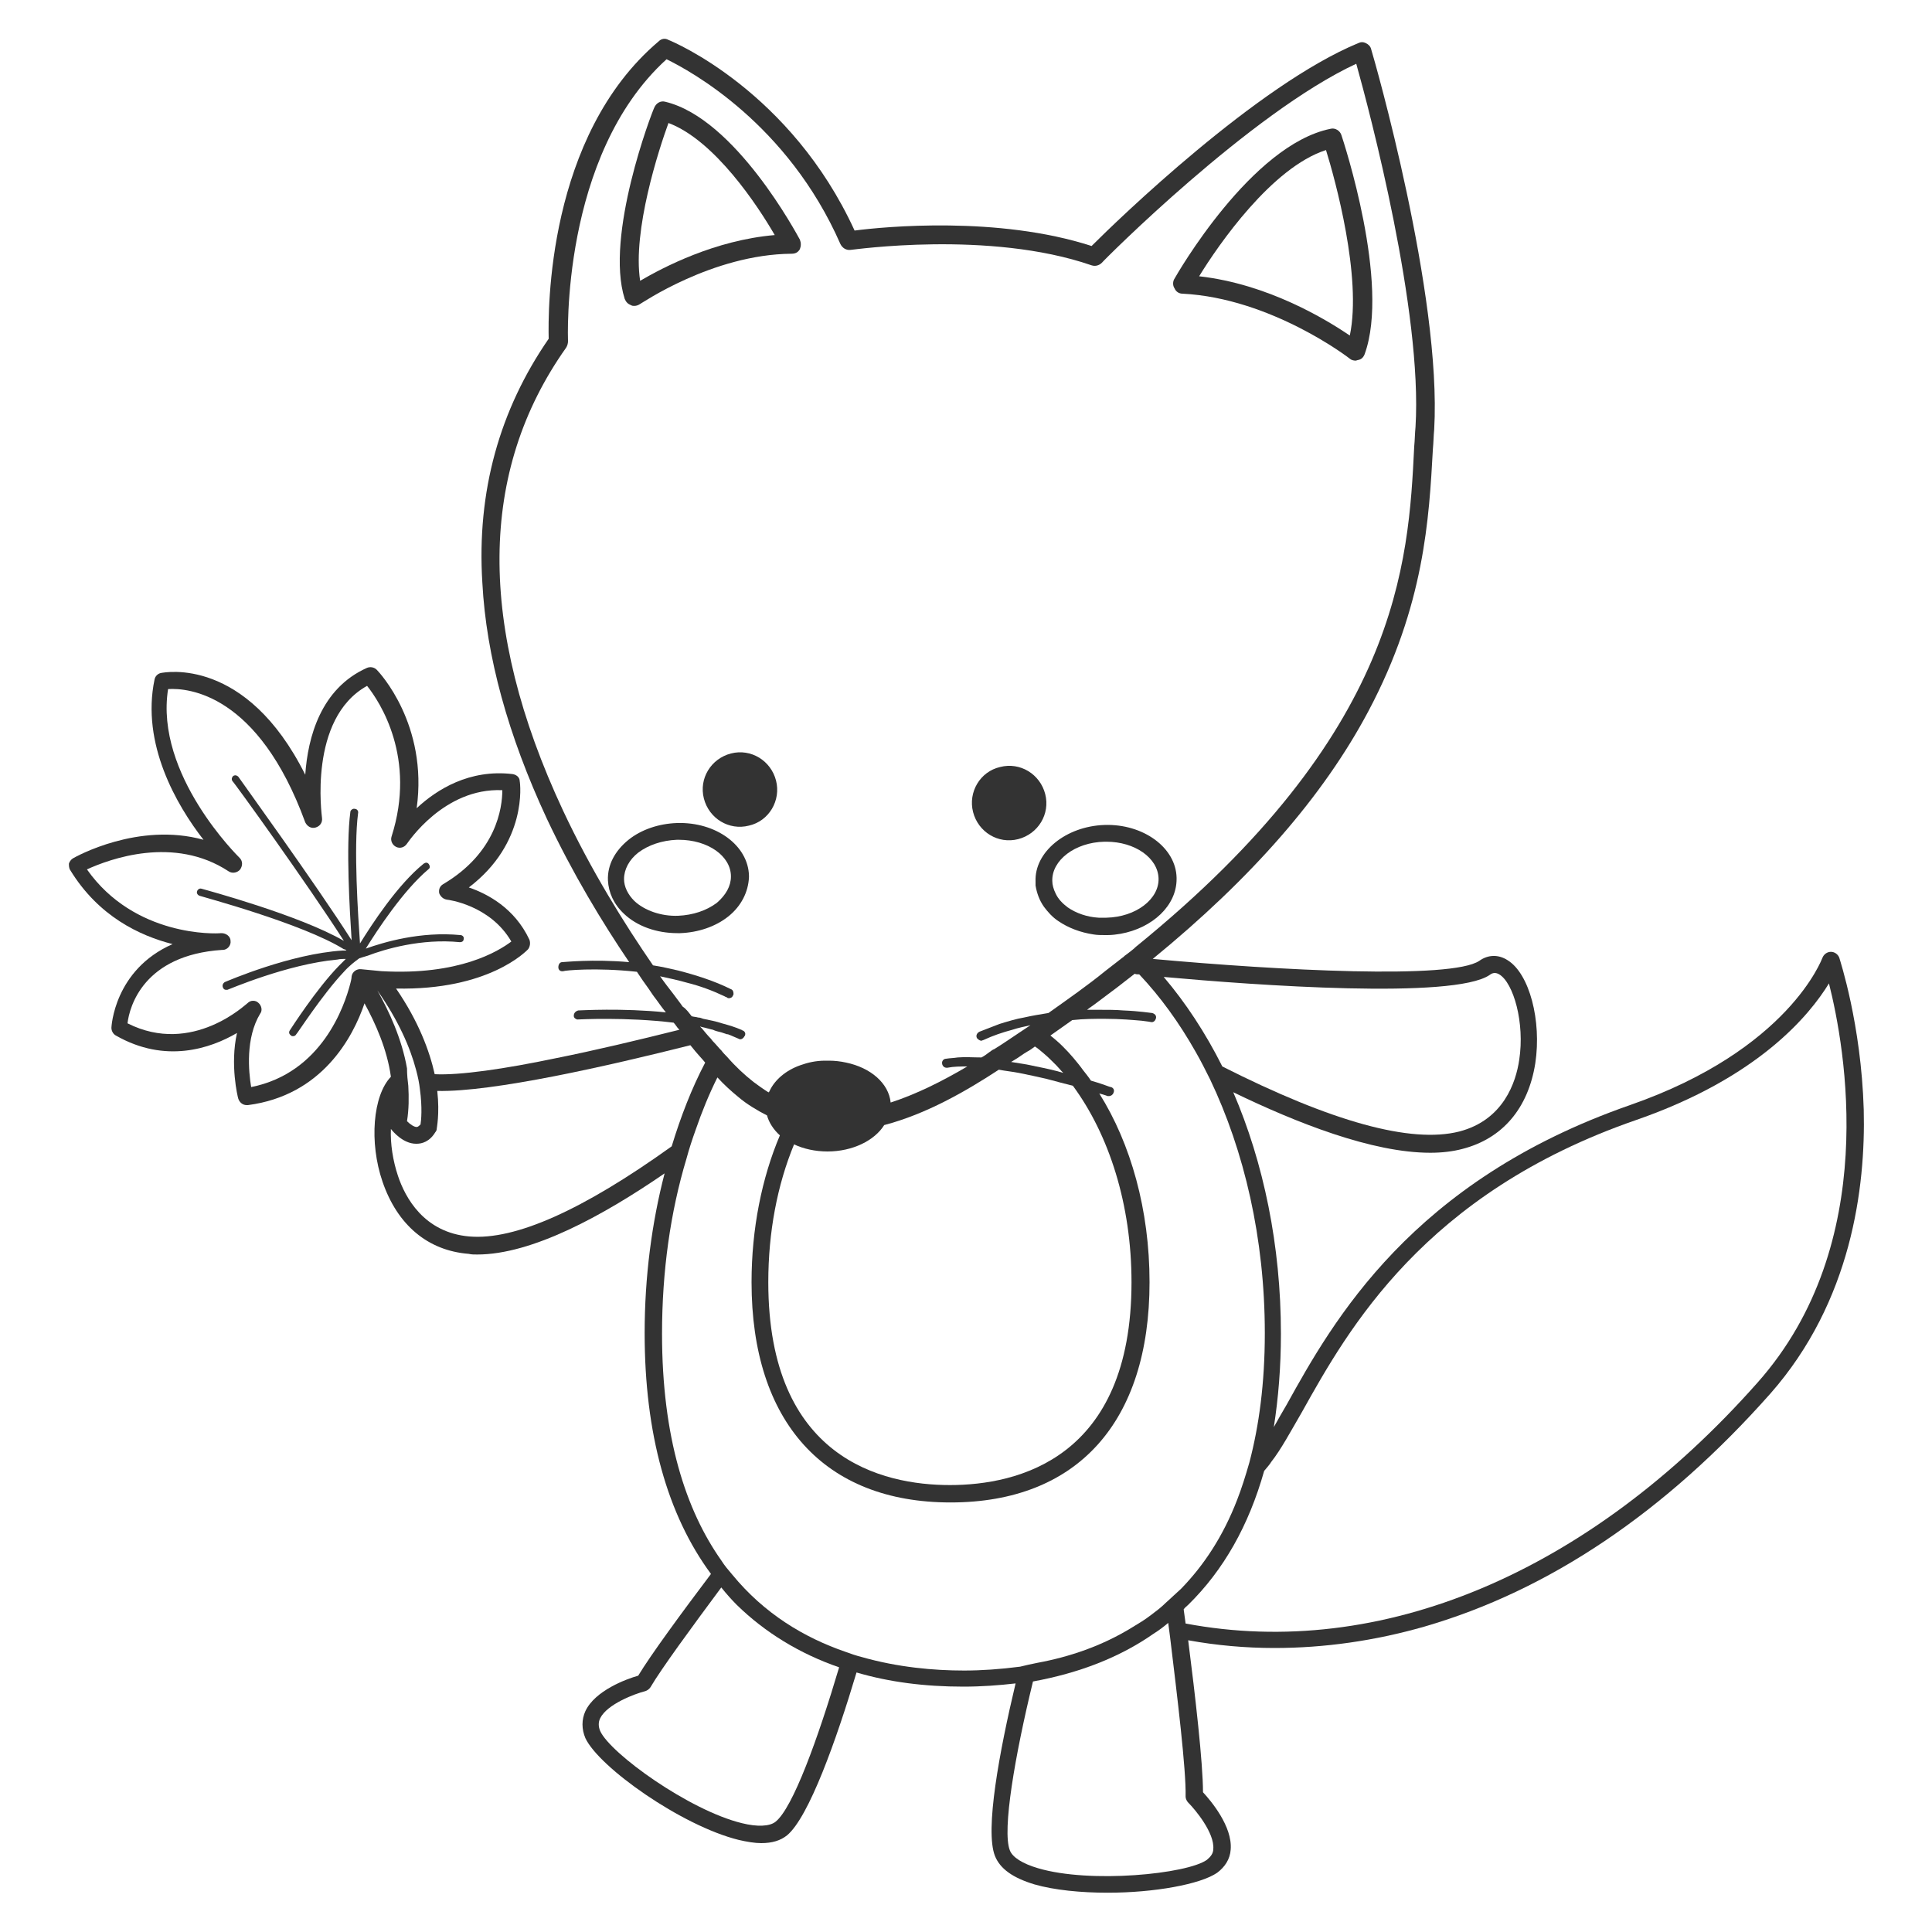 <svg width="300" height="300" viewBox="0 0 300 300" fill="none" xmlns="http://www.w3.org/2000/svg">
<rect x="0" y="0" width="300" height="300" fill="#333333" stroke="none"/>
<g clip-path="url(#clip0_28_623)">
<path d="M107.4 157.8C107.7 157.9 108.1 157.9 108.4 158C108.7 158 108.9 158.1 109.2 158.2C110.2 158.4 111.2 158.6 112.1 158.9C113.2 159.2 114.2 159.5 115.1 159.9C115.2 159.9 115.2 160 115.3 160C115.6 160.1 115.8 160.4 115.7 160.7C115.7 160.8 115.7 160.8 115.6 160.9C115.4 161.3 115 161.5 114.7 161.3C114.5 161.2 114.2 161.1 114 161C113.8 160.9 113.5 160.8 113.3 160.7C113.2 160.7 113.1 160.6 113 160.6C113 160.6 113 160.6 112.9 160.6C112.6 160.5 112.3 160.4 112 160.3C111.6 160.2 111.1 160.1 110.7 159.9C110.2 159.8 109.6 159.6 109.1 159.5C109 159.5 108.8 159.4 108.7 159.4C108.8 159.5 108.9 159.6 109 159.7C109.5 160.3 109.9 160.8 110.3 161.2L110.4 161.3C110.6 161.6 110.8 161.8 111 162C111.6 162.7 111.9 163 111.9 163C111.9 163 111.9 163 112 163.1C112.3 163.5 112.6 163.8 112.9 164.1C114.2 165.6 115.6 166.9 117 168C117.8 168.6 118.5 169.1 119.3 169.6H119.4C119.4 169.5 119.5 169.5 119.5 169.4C120.3 167.7 122 166.2 124.3 165.4C125.4 165 126.7 164.7 128.1 164.7C128.3 164.7 128.5 164.7 128.7 164.7C129.6 164.7 130.5 164.8 131.4 165C135.2 165.8 138 168.2 138.3 171.2C142.3 169.9 146.3 167.9 150.2 165.6C149.1 165.6 148.1 165.6 147.1 165.8C146.9 165.8 146.7 165.8 146.5 165.6C146.4 165.5 146.3 165.3 146.3 165.2C146.2 164.8 146.5 164.4 146.9 164.4C147.5 164.3 148.1 164.3 148.7 164.2C149.9 164.1 151.1 164.2 152.4 164.2C152.8 164 153.2 163.7 153.6 163.4C153.9 163.2 154.1 163 154.4 162.9C155.7 162.1 157 161.2 158.2 160.4C158.8 160 159.4 159.6 160 159.2C159.1 159.4 158.1 159.6 157.2 159.9C155.7 160.3 154.2 160.8 152.7 161.5C152.6 161.5 152.5 161.6 152.4 161.6C152.1 161.6 151.9 161.4 151.7 161.2C151.5 160.8 151.7 160.4 152.1 160.2C153.1 159.8 154.2 159.4 155.2 159C156.5 158.6 157.8 158.2 159 158C160.3 157.7 161.6 157.5 162.8 157.3C165.9 155.1 168.9 153 171.6 150.8C172.5 150.1 173.4 149.4 174.3 148.7C174.5 148.6 174.6 148.4 174.8 148.3C175.3 147.9 175.9 147.5 176.4 147C217.3 113.8 218.7 87.6 219.6 69.3C219.7 68.3 219.7 67.3 219.8 66.3C220.9 48.4 212.7 17.4 210.6 9.9C194.2 17.5 171.3 40.5 171.1 40.8C170.7 41.2 170.1 41.4 169.5 41.2C153.6 35.7 132.4 38.8 132.1 38.8C131.4 38.9 130.8 38.5 130.5 37.9C122.3 19.2 107.2 11 103.5 9.2C87 24.2 88.2 52.7 88.2 53C88.2 53.3 88.1 53.7 87.9 54C74.3 73.2 74.1 97.3 87.4 125.8C91.8 135.2 97 143.5 101.4 149.9C102.7 150.1 104 150.4 105.3 150.7C108 151.4 110.9 152.3 113.5 153.6C113.8 153.7 113.9 154 113.9 154.3C113.9 154.4 113.9 154.5 113.8 154.6C113.7 154.9 113.4 155 113.2 155C113.1 155 113 155 112.9 154.9C112.8 154.8 112.6 154.8 112.5 154.7C110.6 153.8 108.7 153.1 106.7 152.6C105.3 152.2 103.9 151.9 102.5 151.6C103.2 152.6 103.9 153.5 104.6 154.4C105.1 155.1 105.6 155.7 106 156.3C106.6 156.7 107 157.3 107.4 157.8ZM182.3 43.4C182.8 42.5 194.3 22.5 206.6 20C207.3 19.8 208.1 20.3 208.3 21C208.6 21.9 215.9 44 211.9 55C211.7 55.5 211.4 55.8 210.9 55.9C210.8 55.9 210.6 56 210.5 56C210.2 56 209.8 55.9 209.6 55.7C209.5 55.6 197.4 46.3 183.6 45.6C183.1 45.6 182.6 45.3 182.4 44.8C182.1 44.4 182.1 43.8 182.3 43.4ZM171.5 128.1C177.5 127.9 182.6 131.6 182.7 136.3V136.5C182.7 140.6 179 144.1 174 145C173.4 145.1 172.7 145.2 172 145.2C171.9 145.2 171.7 145.2 171.6 145.2C171 145.2 170.4 145.2 169.8 145.1C167.8 144.8 165.9 144.1 164.3 143C163.4 142.4 162.7 141.6 162.1 140.8C161.4 139.8 161 138.7 160.8 137.5C160.8 137.3 160.8 137.1 160.8 136.9C160.6 132.3 165.5 128.3 171.5 128.1ZM155.3 119.1C158.4 118.3 161.5 120.2 162.3 123.3C163.1 126.4 161.2 129.5 158.1 130.3C155 131.1 151.9 129.2 151.1 126.1C150.3 123 152.2 119.8 155.3 119.1ZM116.3 128.2C113.2 129 110.1 127.1 109.3 124C108.5 120.9 110.4 117.8 113.5 117C116.6 116.2 119.7 118.1 120.5 121.2C121.3 124.3 119.4 127.5 116.3 128.2ZM101.6 16.7C101.9 16 102.6 15.6 103.3 15.8C114.2 18.4 123.8 36.5 124.2 37.2C124.4 37.7 124.4 38.2 124.2 38.7C123.9 39.2 123.5 39.4 122.9 39.4C110.6 39.5 99.5 47.2 99.4 47.2C99.1 47.4 98.8 47.5 98.5 47.5C98.3 47.5 98.2 47.5 98 47.4C97.5 47.2 97.2 46.9 97 46.4C93.9 36.6 101.2 17.5 101.6 16.7ZM113.1 142.3C111.1 143.9 108.4 144.8 105.6 144.9C105.5 144.9 105.3 144.9 105.2 144.9C101.9 144.9 98.9 143.8 96.9 141.9C95.3 140.4 94.5 138.6 94.4 136.7C94.3 134.3 95.5 132.1 97.6 130.4C99.6 128.8 102.3 127.9 105.1 127.8C111.2 127.6 116.2 131.3 116.3 136C116.3 136.1 116.3 136.1 116.3 136.2C116.2 138.5 115.1 140.7 113.1 142.3Z" fill="white"/>
<path d="M79.4 146.2C76.1 140.5 69.5 139.7 69.4 139.7C68.8 139.6 68.4 139.2 68.2 138.7C68.1 138.1 68.3 137.6 68.8 137.3C77.1 132.4 78 125.4 78 122.7C68.9 122.3 63.3 130.9 63.2 131C62.8 131.6 62.1 131.8 61.5 131.5C60.9 131.2 60.6 130.5 60.8 129.9C64.7 117.7 59 109 57 106.5C47.8 111.6 50 126.8 50 127C50.1 127.7 49.7 128.3 49 128.5C48.3 128.7 47.7 128.3 47.4 127.7C40.1 107.7 29.2 106.8 26.1 107C24 120.3 37.1 133.1 37.2 133.2C37.7 133.7 37.7 134.4 37.3 135C36.9 135.5 36.1 135.7 35.5 135.3C27 129.7 17 133.4 13.5 135C20.9 145.5 33.5 145 34.3 144.9H34.4C35.1 144.9 35.8 145.4 35.8 146.1C35.9 146.8 35.3 147.5 34.6 147.5H34.5C22.3 148.3 20.1 156.3 19.8 158.9C29.9 164 38.3 155.8 38.4 155.8C38.7 155.5 39 155.4 39.3 155.4C39.6 155.4 39.9 155.5 40.1 155.7C40.6 156.1 40.8 156.9 40.4 157.4C38.1 161.2 38.6 166.4 39 168.8C50 166.6 53.5 156.2 54.4 152.7C54.6 152 54.6 151.6 54.6 151.6C54.7 150.9 55.4 150.4 56.1 150.5C57.2 150.6 58.2 150.7 59.2 150.8C71.3 151.5 77.4 147.7 79.4 146.2ZM55.8 148.8C55.1 149.3 54.2 150 53.4 150.9C50 154.5 46.1 160.6 46 160.6C45.9 160.8 45.7 160.9 45.5 160.9C45.4 160.9 45.3 160.9 45.2 160.8C44.9 160.6 44.8 160.3 45 160C45.2 159.7 49.1 153.6 52.6 150C53 149.6 53.4 149.2 53.7 148.9C53.3 148.9 52.8 148.9 52.4 149C44.6 149.7 35.4 153.7 35.3 153.7C35.2 153.7 35.1 153.7 35.1 153.7C34.9 153.7 34.7 153.6 34.6 153.3C34.5 153 34.6 152.7 34.9 152.5C35.4 152.3 45.1 148.1 53.2 147.6C53.4 147.6 53.6 147.6 53.8 147.6C53.7 147.5 53.6 147.4 53.4 147.4C47 143.4 31.2 139.2 31 139.1C30.7 139 30.5 138.7 30.6 138.4C30.7 138.1 31 137.9 31.3 138C32 138.2 46.5 142.1 53.4 146.1C47.7 137.2 36.3 121.4 36.1 121.3C35.9 121 36 120.7 36.2 120.5C36.5 120.3 36.8 120.4 37 120.6C37.1 120.8 49 137.2 54.6 146C54.3 141.4 53.7 131.4 54.4 126.1C54.4 125.8 54.8 125.5 55.1 125.6C55.4 125.6 55.7 125.9 55.6 126.3C54.9 131.6 55.6 142.2 55.9 146.5C57.7 143.6 61.7 137.4 65.8 134.1C66.1 133.9 66.4 133.9 66.6 134.2C66.8 134.5 66.8 134.8 66.5 135C62.6 138.3 58.6 144.4 56.8 147.3C59.6 146.3 65.3 144.6 71.5 145.2C71.8 145.2 72.1 145.5 72 145.8C72 146.1 71.8 146.3 71.4 146.3C65.4 145.7 59.7 147.4 57.1 148.4C56.4 148.6 55.8 148.8 55.8 148.8Z" fill="white"/>
<path d="M155.1 166.1C149.9 169.5 143.8 173 137.3 174.7C135.8 177.1 132.4 178.8 128.5 178.8C126.6 178.8 124.8 178.4 123.3 177.7C120.7 184 119.3 191.3 119.3 199.1C119.3 226.5 137 230.6 147.5 230.6C158 230.6 175.7 226.5 175.7 199.1C175.7 187 172.2 176.2 166.6 168.6C165.4 168.3 163.9 167.9 162.4 167.5C161.1 167.2 159.7 166.9 158.2 166.6C157.2 166.4 156.1 166.3 155.1 166.1Z" fill="white"/>
<path d="M162.1 163.6C161.6 163.2 161.2 162.8 160.7 162.5C160.3 162.8 159.9 163.1 159.5 163.3C158.8 163.7 158.2 164.2 157.5 164.6C157.3 164.7 157.2 164.8 157 164.9C158.3 165.1 159.6 165.3 160.9 165.6C162.4 165.9 163.8 166.2 165.1 166.6C164.7 166.2 164.4 165.8 164 165.4C163.3 164.7 162.7 164.1 162.1 163.6Z" fill="white"/>
<path d="M205.9 23.3C197.5 26 189.2 38 186.2 42.9C196.9 44.1 205.9 49.6 209.6 52.1C211.5 43 207.3 27.8 205.9 23.3Z" fill="white"/>
<path d="M226.6 175.7C233.5 173.9 235.4 168 235.9 164.6C236.8 158.8 235 152.6 232.8 151.3C232.3 151 231.8 151 231.3 151.4C225.7 155.2 195 153 180.7 151.7C184.1 155.7 187.2 160.4 189.8 165.6C206.8 174.2 219.1 177.6 226.6 175.7Z" fill="white"/>
<path d="M105.4 130.4C105.3 130.4 105.2 130.4 105.1 130.4C102.8 130.5 100.7 131.2 99.1 132.4C97.7 133.5 96.9 135 96.9 136.5C96.9 137.7 97.5 138.9 98.5 139.9C100.1 141.4 102.7 142.3 105.3 142.2C107.6 142.1 109.7 141.4 111.3 140.2C112.7 139 113.5 137.6 113.5 136.1C113.5 132.9 109.9 130.4 105.4 130.4Z" fill="white"/>
<path d="M120.3 36.5C117.7 32 111 21.8 103.8 19.1C102.3 23.2 98.2 35.8 99.4 43.6C103 41.5 111 37.3 120.3 36.5Z" fill="white"/>
<path d="M254.1 173.9C221.1 185.3 209.3 206.5 202.2 219.2C200.4 222.3 198.9 225.1 197.4 227C197.1 227.5 196.7 227.9 196.3 228.4C193.9 236.9 190 243.8 184.5 249.2C184.3 249.4 184 249.6 183.8 249.9C183.9 250.6 184 251.3 184.1 252.1C214.3 257.8 246.6 244.4 272.9 214.7C292.1 193.1 286.5 162.6 284 152.7C281 157.6 273.1 167.3 254.1 173.9Z" fill="white"/>
<path d="M165.8 140.9C167.1 141.8 168.8 142.4 170.6 142.5C171 142.5 171.4 142.5 171.8 142.5C176.4 142.4 180 139.6 179.9 136.4C179.8 133.2 176.2 130.7 171.8 130.7C171.7 130.7 171.6 130.7 171.5 130.7C166.9 130.8 163.3 133.6 163.4 136.8C163.4 137.4 163.6 138.1 163.9 138.7C164.3 139.6 165 140.3 165.8 140.9Z" fill="white"/>
<path d="M181.7 254.3C181.6 253.5 181.5 252.8 181.4 252C180.7 252.6 179.9 253.2 179.1 253.7C173.8 257.4 167.5 259.8 160.4 261.1C157.6 272.6 155.6 284.2 156.8 287.3C157.2 288.4 158.8 289.4 161.2 290.1C169.3 292.5 184.3 291 187.4 288.8C188 288.3 188.4 287.8 188.4 287.1C188.6 284.6 185.6 281 184.5 279.9C184.3 279.7 184.1 279.3 184.1 279C184.2 274.8 182.8 263.4 181.7 254.3Z" fill="white"/>
<path d="M63.4 168.6C63.5 170.4 63.5 172.2 63.2 174.1C63.7 174.6 64.3 175 64.7 175C64.9 175 65.1 174.8 65.3 174.6C65.4 174 65.6 172 65.2 169.1C65.1 168.2 64.9 167.2 64.6 166.1C63.7 162.7 61.9 158.5 58.6 153.8C60.4 157 62.4 161.3 63.2 165.9C63.2 166.9 63.3 167.8 63.4 168.6Z" fill="white"/>
<path d="M0 0V300H300V0H0ZM274.9 216.4C258.6 234.8 240.5 247 221.1 252.6C213.4 254.8 205.6 255.9 197.9 255.9C193.4 255.9 188.9 255.5 184.5 254.7C185.6 263.3 186.8 273.8 186.8 278.3C188 279.6 191.4 283.6 191.1 287.2C191 288.7 190.2 289.9 189 290.8C186.4 292.6 179.2 293.9 172 293.9C167.9 293.9 163.7 293.5 160.6 292.6C157.3 291.6 155.3 290.2 154.5 288.2C152.9 284.2 155.2 271.9 157.7 261.4C155.1 261.7 152.4 261.9 149.6 261.9C143.6 261.9 138.1 261.2 133 259.7C129.9 270.1 125.6 282.2 122.2 285C121.2 285.8 119.9 286.2 118.2 286.2C117.2 286.2 116 286 114.7 285.7C105.8 283.5 93 274.4 90.9 269.9C90.3 268.5 90.3 267 90.9 265.7C92.4 262.5 97.3 260.7 99.1 260.2C101.1 256.9 105.8 250.5 110.4 244.4C103.6 235.2 100.1 222.6 100.1 207C100.1 198.3 101.2 189.9 103.2 182.2C93.6 188.8 82.6 194.8 74.1 194.8C73.6 194.8 73.2 194.8 72.8 194.7C66.4 194.2 61.7 190.2 59.4 183.5C57.3 177.4 57.9 170.1 60.7 167.2C60.1 162.9 58.3 158.9 56.6 155.8C54.8 161.1 50 170.1 38.5 171.6C38.4 171.6 38.4 171.6 38.3 171.6C37.7 171.6 37.2 171.2 37 170.6C36.9 170.3 35.7 165.3 36.8 160.4C32.7 162.8 25.7 165.2 18 160.8C17.6 160.6 17.3 160.1 17.3 159.6C17.3 159.5 17.7 150.6 26.8 146.6C21.7 145.3 15.3 142.3 10.9 135.1C10.7 134.8 10.7 134.4 10.7 134.1C10.8 133.8 11 133.5 11.3 133.3C11.8 133 21.5 127.6 31.6 130.4C27.4 125 21.9 115.5 24 105.5C24.1 105 24.5 104.6 25 104.5C25.6 104.4 38.2 101.9 47.4 120.3C47.8 114.5 49.8 106.9 57 103.7C57.5 103.5 58.1 103.6 58.5 104C58.9 104.4 66.5 112.5 64.7 125.5C67.8 122.6 72.9 119.4 79.6 120.2C80.2 120.3 80.7 120.7 80.7 121.3C80.8 121.7 81.9 130.9 72.8 137.8C75.7 138.8 79.9 141 82.2 145.9C82.4 146.4 82.3 147 82 147.4C81.7 147.7 75.9 153.8 61.5 153.5C65 158.6 66.7 163.2 67.5 166.8C71.3 167 78.3 166 86.4 164.3C92.4 163.1 99.1 161.5 105.5 159.9L105.4 159.8C105.1 159.5 104.9 159.1 104.6 158.8C97.2 157.9 89.9 158.3 89.8 158.3C89.7 158.3 89.7 158.3 89.6 158.3C89.3 158.2 89.1 158 89.1 157.8V157.7C89.1 157.3 89.4 157 89.8 156.9C90.2 156.9 96.5 156.5 103.4 157.2C102.9 156.6 102.4 155.9 101.9 155.2C101.5 154.7 101.1 154.1 100.7 153.5C100.1 152.7 99.5 151.8 98.9 150.9C92.5 150.2 87.6 150.7 87.5 150.8C87 150.9 86.7 150.6 86.7 150.2C86.7 149.8 86.9 149.4 87.3 149.4C87.6 149.4 92 148.9 97.7 149.4C93.5 143.2 88.9 135.6 84.9 127.1C78.9 114.2 75.5 101.9 74.9 90.5C74 76.3 77.6 63.6 85.2 52.6C85.1 48.3 84.9 21.1 102.3 6.4C102.7 6 103.3 5.9 103.8 6.2C104.6 6.5 122.8 14.2 132.7 35.8C137.3 35.2 155 33.5 169.5 38.2C173.6 34.1 195.2 13.2 210.9 6.7C211.3 6.5 211.7 6.5 212.1 6.7C212.5 6.9 212.8 7.2 212.9 7.6C213.4 9.2 223.9 45.8 222.7 66.7C222.6 67.7 222.6 68.7 222.5 69.7C221.9 80.5 221.2 94 212.5 110.4C205.5 123.6 194.4 136.3 179 148.9C198.7 150.7 225.4 152.1 229.7 149.2C231.1 148.2 232.7 148.2 234.1 149.1C237.5 151.2 239.4 158.5 238.4 165.1C237.3 172.1 233.3 176.8 227.1 178.4C225.6 178.8 223.9 179 222.1 179C213.1 179 201.4 174.4 191.5 169.6C196.2 180.5 198.9 193.4 198.9 207.1C198.9 212.3 198.5 217.1 197.8 221.6C198.4 220.5 199.1 219.3 199.8 218.1C207 205.1 219.2 183.4 253.1 171.6C277.8 163 282.9 148.9 283 148.7C283.2 148.2 283.7 147.8 284.3 147.8C284.9 147.8 285.4 148.2 285.6 148.7C285.7 149.1 289 159 289.4 172.3C289.7 184.4 287.5 202.1 274.9 216.4Z" fill="white"/>
<path d="M161.1 258.2C166 257.3 171.1 255.6 175.8 252.7C176.8 252.1 177.8 251.5 178.7 250.8C179.5 250.2 180.3 249.6 181 248.9C181.8 248.2 182.6 247.4 183.4 246.7C186.9 243.1 189.9 238.6 192.1 232.9C192.8 231.1 193.4 229.2 194 227.1C195.5 221.4 196.4 214.8 196.4 207C196.4 192.3 193.2 178.7 187.9 167.6C187.2 166.2 186.5 164.8 185.7 163.4C183.1 158.8 180.2 154.8 176.9 151.3C176.6 151.3 176.4 151.3 176.2 151.2C175.3 151.9 174.4 152.6 173.5 153.3C172.4 154.1 171.4 154.9 170.3 155.7C169.8 156.1 169.3 156.4 168.8 156.8C169.4 156.8 169.9 156.8 170.5 156.8C172 156.8 173.3 156.8 174.4 156.9C177 157 178.7 157.3 178.9 157.3C179.3 157.4 179.6 157.7 179.5 158.1C179.4 158.5 179.1 158.8 178.7 158.7C178.7 158.7 178.2 158.6 177.3 158.5C176.1 158.4 174 158.2 171.5 158.2C170 158.2 168.3 158.2 166.5 158.4C165.4 159.2 164.2 160 163.1 160.8C164.4 161.8 165.6 163 166.7 164.3C167.2 164.9 167.7 165.5 168.2 166.2C168.6 166.7 169 167.2 169.4 167.8C171.2 168.3 172.3 168.8 172.5 168.8C172.9 168.9 173.1 169.3 172.9 169.7C172.8 170 172.5 170.2 172.2 170.2C172.1 170.2 172 170.2 172 170.2C172 170.2 171.5 170 170.7 169.8C175.6 177.6 178.5 187.9 178.5 199.1C178.5 220.8 167.3 233.3 147.6 233.3C128 233.3 116.7 220.8 116.7 199.1C116.7 190.8 118.3 182.9 121.1 176.3C120.1 175.4 119.4 174.3 119.1 173.2C118.3 172.8 117.6 172.4 116.8 171.9C116 171.4 115.3 170.9 114.6 170.3C113.5 169.4 112.4 168.4 111.4 167.3C110.1 169.9 109 172.6 108 175.5C107.5 176.9 107 178.4 106.6 179.9C104.1 188.2 102.8 197.4 102.8 207.1C102.8 223.2 106.5 234.5 112 242.3C112.5 243.1 113.1 243.8 113.7 244.5C118.7 250.6 124.9 254.3 131.3 256.5C132.1 256.8 133 257.1 133.8 257.3C139.4 258.9 145 259.4 149.7 259.4C152.4 259.4 155.3 259.2 158.4 258.8C159.2 258.6 160.1 258.4 161.1 258.2Z" fill="white"/>
<path d="M109.5 165C109.2 164.6 108.3 163.7 107.2 162.3C94.5 165.5 76.5 169.6 67.9 169.4C68.3 173 67.8 175.2 67.8 175.4C67.8 175.5 67.7 175.7 67.6 175.8C66.7 177.3 65.5 177.6 64.7 177.6H64.6C62.6 177.6 61 175.7 60.7 175.3C60.6 177.6 61 180.2 61.8 182.6C62.9 185.9 65.8 191.4 72.9 192C80 192.6 90.5 187.9 104.3 178C105.7 173.4 107.4 169 109.5 165Z" fill="white"/>
<path d="M112 246.5C107.4 252.7 102.7 259.1 101 262C100.8 262.3 100.5 262.5 100.2 262.6C98.6 263 94.3 264.6 93.2 266.8C92.9 267.4 92.9 268.1 93.2 268.8C94.8 272.3 107 281.1 115.2 283.1C117.6 283.7 119.5 283.6 120.4 282.9C123.1 280.8 127 270 130.3 258.9C124.2 256.8 118.8 253.5 114.4 249.2C113.6 248.4 112.8 247.5 112 246.5Z" fill="white"/>
</g>
<defs>
<clipPath id="clip0_28_623">
<rect width="300" height="300" fill="white"/>
</clipPath>
</defs>
</svg>

